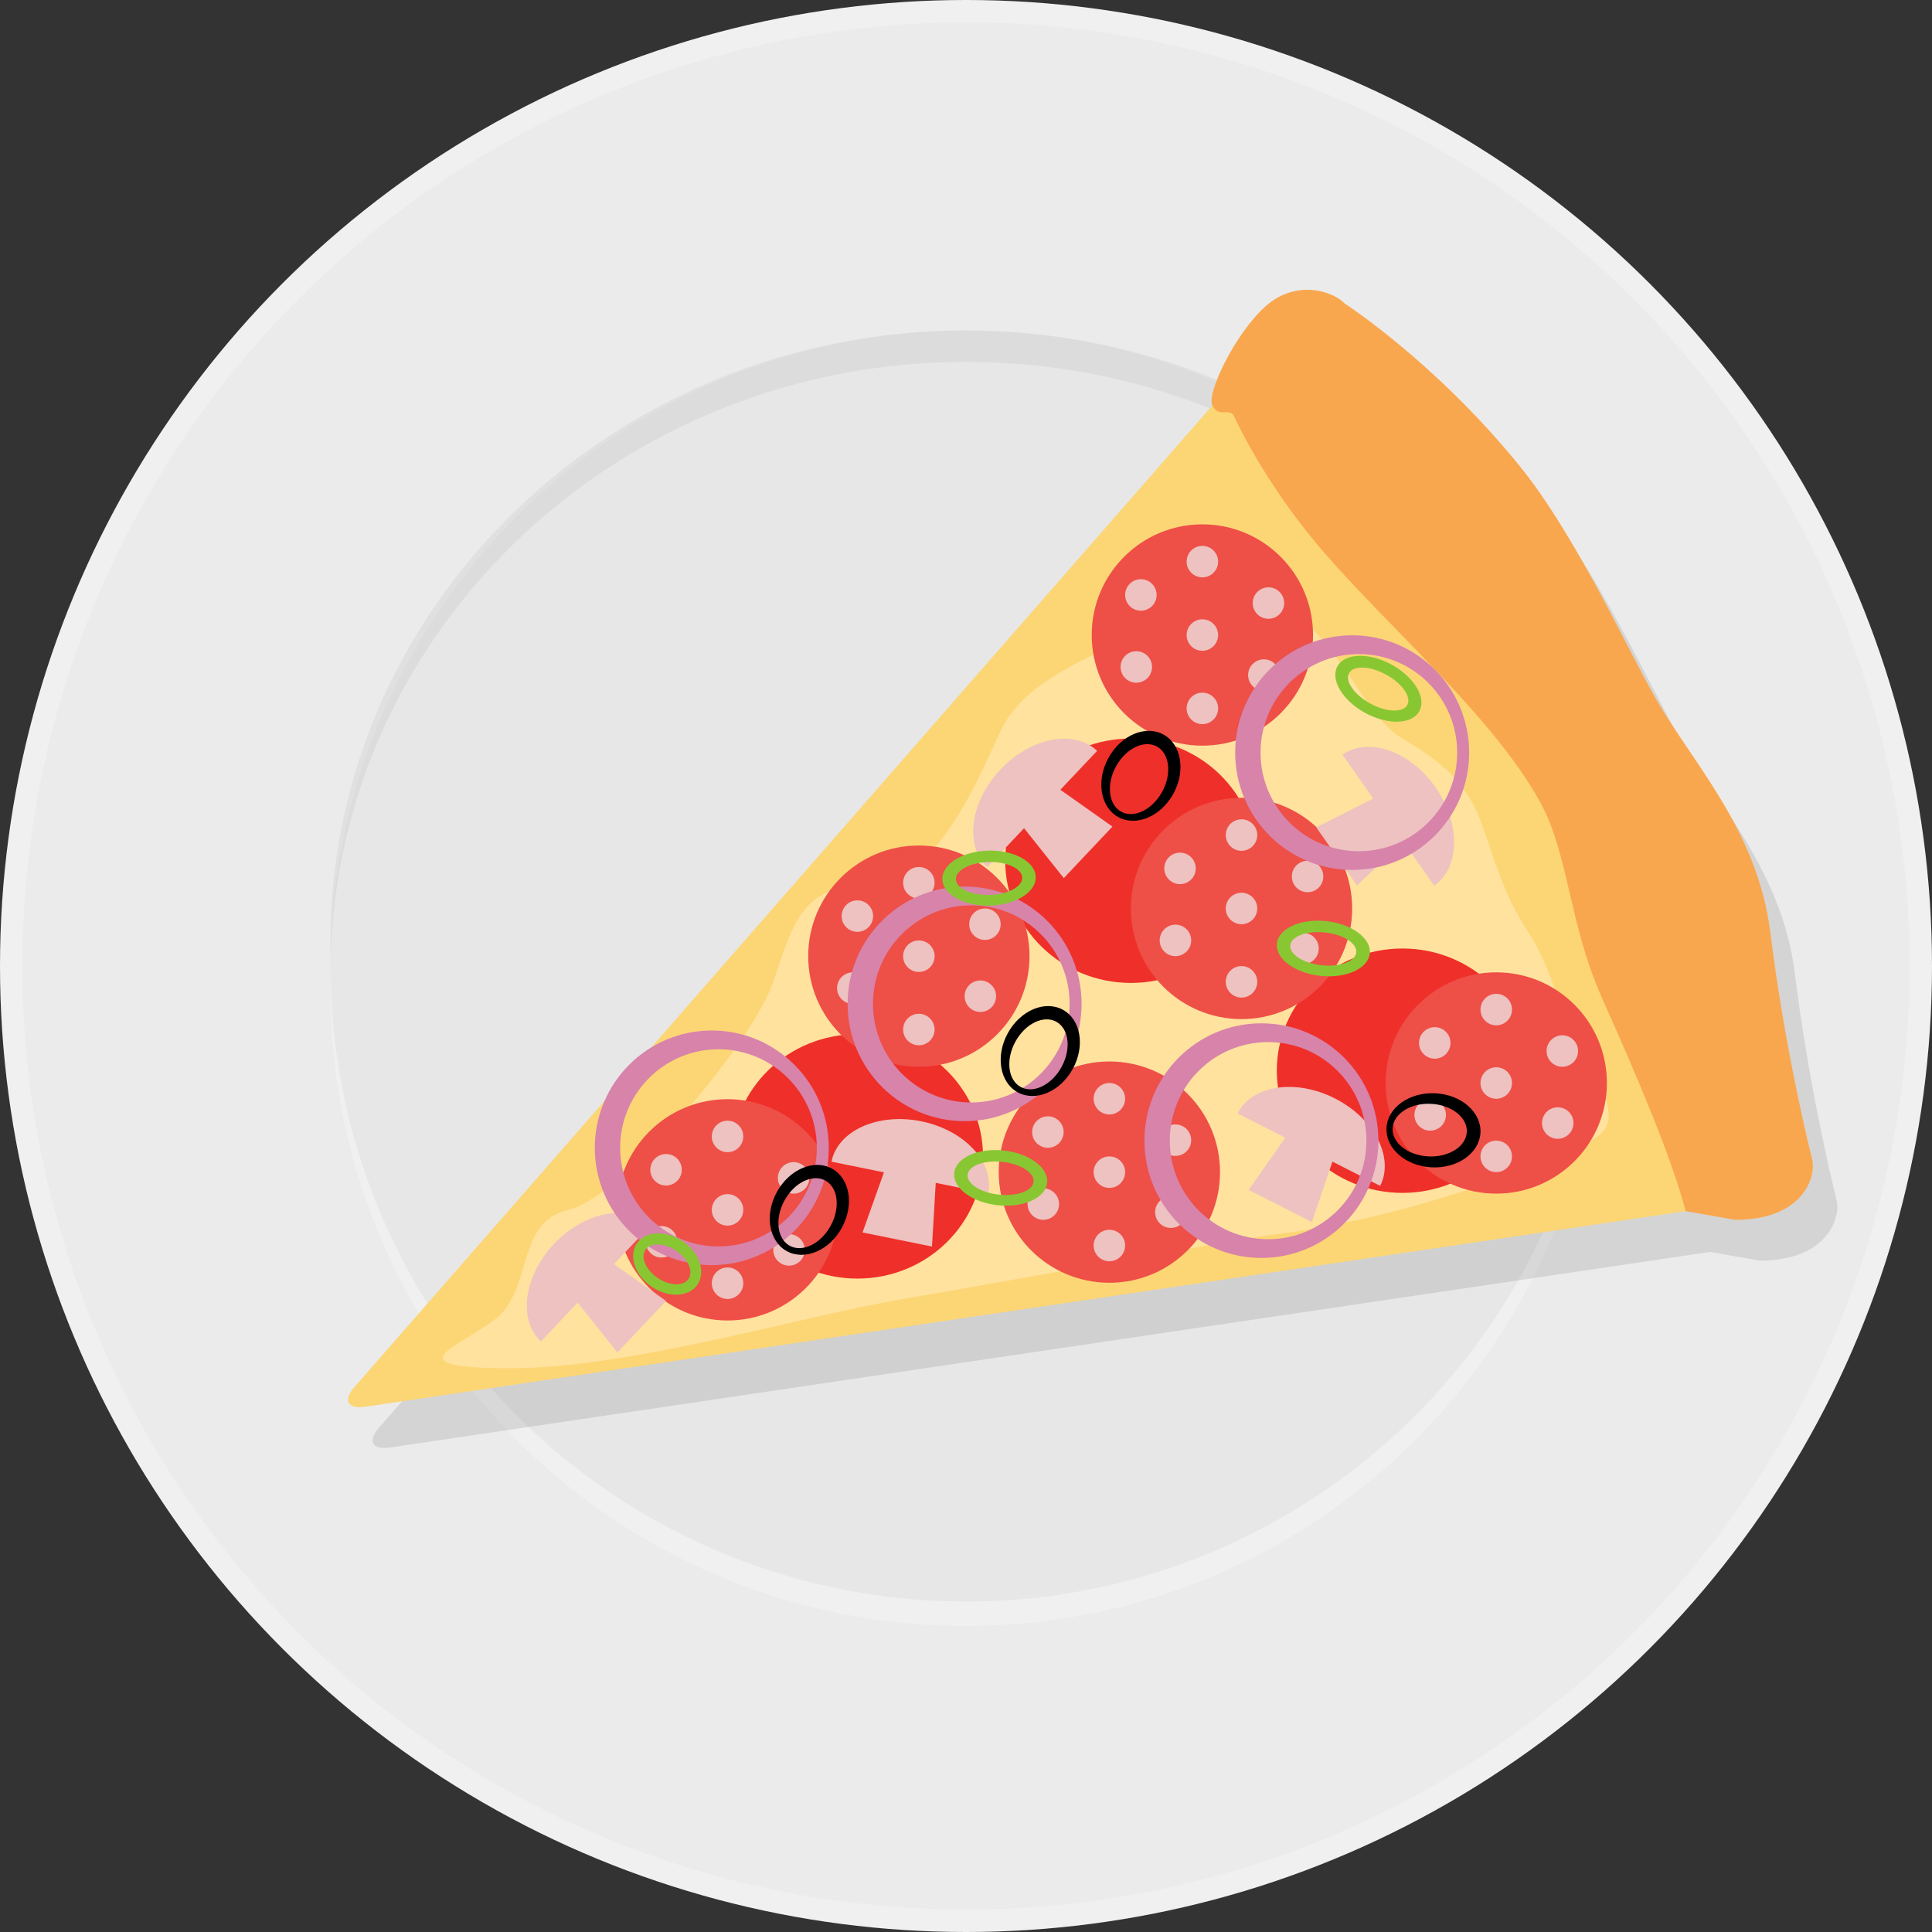 <?xml version="1.0" encoding="utf-8"?>
<!-- Generator: Adobe Illustrator 17.0.0, SVG Export Plug-In . SVG Version: 6.00 Build 0)  -->
<!DOCTYPE svg PUBLIC "-//W3C//DTD SVG 1.1//EN" "http://www.w3.org/Graphics/SVG/1.1/DTD/svg11.dtd">
<svg version="1.1" id="图层_2" xmlns="http://www.w3.org/2000/svg" xmlns:xlink="http://www.w3.org/1999/xlink" x="0px" y="0px"
	 width="236.822px" height="236.822px" viewBox="1.759 0.687 236.822 236.822" enable-background="new 1.759 0.687 236.822 236.822"
	 xml:space="preserve">
<rect x="1.759" y="0.687" width="236.822" height="236.822" fill="#333333" stroke="none"/>
<g id="Pizza_slice">
	<circle fill="#F0F0F0" cx="120.17" cy="119.098" r="118.411"/>
	<circle fill="#EBEBEB" cx="120.17" cy="119.098" r="115.665"/>
	<circle fill="#F0F0F0" cx="120.17" cy="122.098" r="77.906"/>
	<circle fill="#E7E7E7" cx="120.17" cy="119.098" r="77.906"/>
	<path opacity="0.05" enable-background="new    " d="M198.075,116.178c0,0.645-0.01,1.28-0.03,1.915
		c-1.06-40.52-35.51-73.051-77.87-73.051s-76.82,32.531-77.88,73.051c-0.02-0.635-0.03-1.271-0.03-1.915
		c0-41.415,34.88-74.985,77.91-74.985S198.075,74.763,198.075,116.178z"/>
	<path opacity="0.1" enable-background="new    " d="M226.964,148.375c-0.011-0.201-0.032-0.392-0.071-0.559
		c0,0-0.032-0.126-0.09-0.361c-0.041-0.17-0.096-0.396-0.167-0.684c-0.805-3.339-3.328-14.311-4.867-26.749
		c-1.596-12.905-9.963-21.213-14.517-29.531c-0.007-0.013-0.013-0.026-0.02-0.038c-0.011-0.021-0.024-0.042-0.035-0.062
		c-4.125-7.568-9.796-19.764-16.251-27.696c-10.315-12.676-21.321-19.78-21.362-19.807c-0.002-0.002-0.005-0.004-0.007-0.006
		c-0.144-0.148-0.321-0.294-0.515-0.435c-0.046-0.034-0.091-0.07-0.138-0.102c-1.92-1.3-5.83-2.034-9.099,0.939
		c-3.705,3.369-7.186,10.611-6.462,12.093c0.002,0.004,0.004,0.007,0.006,0.011L84.56,134.115c-2.497,1.527-4.493,3.789-5.679,6.498
		l-30.665,35.084c-1.448,1.656-0.852,2.748,1.325,2.426l161.843-23.977l6.075,1.066c6.323,0,8.769-3.037,9.36-5.434
		C226.955,149.336,227.007,148.865,226.964,148.375z"/>
	<g>
		<path fill="#FCD675" d="M204.233,85.453c10.718,19.631,19.658,57.367,19.658,57.367c0.507,2.141-0.858,4.156-3.035,4.479
			L46.541,173.123c-2.176,0.322-2.772-0.77-1.325-2.426L161.178,38.021c1.448-1.656,3.882-1.716,5.409-0.132
			C166.587,37.889,193.514,65.821,204.233,85.453z"/>
		<path fill="#FFE29E" d="M62.282,162.55c4.913-3.641,2.583-12.077,9.16-13.563c6.576-1.486,22.6-20.522,25.105-27.947
			c2.505-7.425,3.58-11.807,11.678-11.976s12.852-11.553,16.197-18.789s14.205-9.795,15.255-11.749s1.759-4.704,8.098-3.916
			s4.694-1.028,11.153,0.937c6.46,1.965,9.634,12.701,14.74,15.671c5.107,2.97,7.923,5.685,9.568,10.081
			c1.645,4.397,2.739,8.973,5.833,13.613c3.093,4.641,4.701,12.131,6.128,14.609c1.427,2.479,6.666,8.554,1.549,10.982
			c-18.207,8.642-34.978,11.084-38.479,11.463s-33.206,5.799-45.807,7.947c-12.601,2.148-33.503,8.49-48.065,8.49
			C49.835,168.403,57.82,165.856,62.282,162.55z"/>
		<ellipse fill="#EF2F29" cx="173.668" cy="131.931" rx="15.4" ry="14.979"/>
		<ellipse fill="#EF2F29" cx="140.378" cy="106.194" rx="15.4" ry="14.979"/>
		<ellipse fill="#EF2F29" cx="106.855" cy="142.436" rx="15.4" ry="14.979"/>
		<path fill="#F9A74E" d="M214.459,150.213l-6.076-1.066c-1.761-6.663-5.819-16.202-10.277-26.177
			c-3.996-8.94-4.067-17.558-7.513-23.873c-5.689-10.416-18.249-21.108-26.621-30.788c-7.405-8.562-11.029-16.782-11.029-16.782
			c-0.72-0.75-1.855,0.332-2.58-1.149c-0.724-1.481,2.757-8.724,6.462-12.093c3.706-3.369,8.237-1.978,9.757-0.397
			c0,0,11.029,7.108,21.364,19.808c6.473,7.954,12.158,20.198,16.286,27.762c4.549,8.33,12.938,16.644,14.537,29.566
			c1.849,14.949,5.124,27.794,5.124,27.794C224.393,144.956,222.774,150.213,214.459,150.213z"/>
		<g>
			<circle fill="#EE4F47" cx="149.145" cy="78.525" r="13.564"/>
			<g>
				<circle fill="#EDC2C0" cx="149.145" cy="69.529" r="1.931"/>
				<circle fill="#EDC2C0" cx="149.145" cy="87.521" r="1.931"/>
				<circle fill="#EDC2C0" cx="156.682" cy="83.436" r="1.931"/>
				<circle fill="#EDC2C0" cx="149.144" cy="78.53" r="1.931"/>
				<circle fill="#EDC2C0" cx="141.607" cy="73.615" r="1.931"/>
				<circle fill="#EDC2C0" cx="157.243" cy="74.609" r="1.93"/>
				<circle fill="#EDC2C0" cx="141.046" cy="82.442" r="1.931"/>
			</g>
		</g>
		<g>
			<circle fill="#EE4F47" cx="153.942" cy="112.043" r="13.563"/>
			<g>
				<circle fill="#EDC2C0" cx="153.942" cy="103.047" r="1.931"/>
				<circle fill="#EDC2C0" cx="153.942" cy="121.039" r="1.931"/>
				<circle fill="#EDC2C0" cx="161.479" cy="116.953" r="1.931"/>
				<circle fill="#EDC2C0" cx="153.941" cy="112.047" r="1.931"/>
				<circle fill="#EDC2C0" cx="146.404" cy="107.132" r="1.931"/>
				<circle fill="#EDC2C0" cx="162.04" cy="108.126" r="1.93"/>
				<circle fill="#EDC2C0" cx="145.843" cy="115.96" r="1.931"/>
			</g>
		</g>
		<g>
			<circle fill="#EE4F47" cx="185.167" cy="133.437" r="13.563"/>
			<g>
				<circle fill="#EDC2C0" cx="185.167" cy="124.441" r="1.931"/>
				<circle fill="#EDC2C0" cx="185.167" cy="142.433" r="1.931"/>
				<circle fill="#EDC2C0" cx="192.705" cy="138.348" r="1.931"/>
				<circle fill="#EDC2C0" cx="185.167" cy="133.442" r="1.931"/>
				<circle fill="#EDC2C0" cx="177.63" cy="128.527" r="1.931"/>
				<circle fill="#EDC2C0" cx="193.266" cy="129.521" r="1.93"/>
				<circle fill="#EDC2C0" cx="177.069" cy="137.354" r="1.931"/>
			</g>
		</g>
		<g>
			<circle fill="#EE4F47" cx="137.745" cy="144.364" r="13.563"/>
			<g>
				<circle fill="#EDC2C0" cx="137.745" cy="135.368" r="1.931"/>
				<circle fill="#EDC2C0" cx="137.745" cy="153.36" r="1.931"/>
				<circle fill="#EDC2C0" cx="145.283" cy="149.275" r="1.931"/>
				<circle fill="#EDC2C0" cx="137.745" cy="144.368" r="1.931"/>
				<circle fill="#EDC2C0" cx="130.208" cy="139.453" r="1.931"/>
				<circle fill="#EDC2C0" cx="145.844" cy="140.448" r="1.93"/>
				<circle fill="#EDC2C0" cx="129.647" cy="148.281" r="1.931"/>
			</g>
		</g>
		<g>
			<circle fill="#EE4F47" cx="114.392" cy="117.89" r="13.563"/>
			<g>
				<circle fill="#EDC2C0" cx="114.392" cy="108.894" r="1.931"/>
				<circle fill="#EDC2C0" cx="114.392" cy="126.887" r="1.931"/>
				<circle fill="#EDC2C0" cx="121.929" cy="122.801" r="1.931"/>
				<circle fill="#EDC2C0" cx="114.392" cy="117.895" r="1.931"/>
				<circle fill="#EDC2C0" cx="106.854" cy="112.98" r="1.931"/>
				<circle fill="#EDC2C0" cx="122.49" cy="113.974" r="1.93"/>
				<circle fill="#EDC2C0" cx="106.293" cy="121.807" r="1.931"/>
			</g>
		</g>
		<g>
			<circle fill="#EE4F47" cx="90.941" cy="148.986" r="13.564"/>
			<g>
				<circle fill="#EDC2C0" cx="90.941" cy="139.99" r="1.931"/>
				<circle fill="#EDC2C0" cx="90.941" cy="157.982" r="1.931"/>
				<circle fill="#EDC2C0" cx="98.478" cy="153.897" r="1.931"/>
				<circle fill="#EDC2C0" cx="90.94" cy="148.991" r="1.931"/>
				<circle fill="#EDC2C0" cx="83.403" cy="144.075" r="1.931"/>
				<circle fill="#EDC2C0" cx="99.039" cy="145.07" r="1.93"/>
				<circle fill="#EDC2C0" cx="82.842" cy="152.903" r="1.931"/>
			</g>
		</g>
		<path fill="#EDC2C0" d="M170.938,146.052c1.763-3.469-0.722-8.269-5.549-10.722c-4.827-2.452-10.168-1.63-11.931,1.839
			l5.851,2.973l-4.49,6.402l7.745,3.936l2.525-7.401L170.938,146.052z"/>
		<path fill="#EDC2C0" d="M136.245,92.725c-2.829-2.672-8.135-1.646-11.854,2.29c-3.717,3.937-4.439,9.293-1.61,11.964l4.506-4.771
			l4.871,6.117l5.965-6.315l-6.385-4.515L136.245,92.725z"/>
		<path fill="#EDC2C0" d="M177.561,109.259c3.188-2.23,3.256-7.635,0.152-12.071c-3.105-4.437-8.205-6.225-11.392-3.994l3.762,5.377
			l-6.975,3.534l4.98,7.118l5.711-5.342L177.561,109.259z"/>
		<path fill="#EDC2C0" d="M122.893,146.99c0.775-3.812-2.898-7.777-8.205-8.857c-5.306-1.077-10.235,1.138-11.01,4.95l6.43,1.308
			l-2.622,7.367l8.513,1.73l0.462-7.807L122.893,146.99z"/>
		<path fill="#EDC2C0" d="M81.525,150.871c-2.829-2.672-8.135-1.646-11.854,2.29c-3.717,3.936-4.439,9.293-1.61,11.964l4.506-4.77
			l4.871,6.117l5.965-6.315l-6.385-4.515L81.525,150.871z"/>
		<path fill="#D783AA" d="M167.506,78.562c-7.92,0-14.34,6.439-14.34,14.38c0,7.939,6.42,14.38,14.34,14.38s14.34-6.44,14.34-14.38
			C181.845,85.002,175.425,78.562,167.506,78.562z M168.322,105.03c-6.651,0-12.047-5.416-12.047-12.088s5.396-12.079,12.047-12.079
			c6.661,0,12.057,5.407,12.057,12.079S174.983,105.03,168.322,105.03z"/>
		<path fill="#D783AA" d="M156.381,126.123c-7.92,0-14.34,6.439-14.34,14.38c0,7.939,6.42,14.38,14.34,14.38s14.34-6.44,14.34-14.38
			C170.721,132.562,164.301,126.123,156.381,126.123z M157.197,152.591c-6.651,0-12.047-5.416-12.047-12.088
			s5.396-12.079,12.047-12.079c6.661,0,12.057,5.407,12.057,12.079C169.254,147.175,163.859,152.591,157.197,152.591z"/>
		<path fill="#D783AA" d="M119.998,109.359c-7.92,0-14.34,6.439-14.34,14.38c0,7.939,6.42,14.38,14.34,14.38s14.34-6.44,14.34-14.38
			S127.918,109.359,119.998,109.359z M120.815,135.827c-6.651,0-12.047-5.416-12.047-12.088s5.396-12.079,12.047-12.079
			c6.661,0,12.057,5.407,12.057,12.079C132.871,130.411,127.476,135.827,120.815,135.827z"/>
		<path fill="#D783AA" d="M89.01,127.005c-7.92,0-14.34,6.439-14.34,14.38c0,7.939,6.42,14.38,14.34,14.38s14.34-6.44,14.34-14.38
			C103.35,133.444,96.93,127.005,89.01,127.005z M89.826,153.472c-6.651,0-12.047-5.416-12.047-12.088s5.396-12.079,12.047-12.079
			c6.661,0,12.057,5.407,12.057,12.079S96.488,153.472,89.826,153.472z"/>
		<path d="M177.252,143.779c3.182,0.155,5.859-1.752,5.981-4.259c0.122-2.507-2.357-4.665-5.539-4.819
			c-3.182-0.155-5.859,1.752-5.981,4.259C171.591,141.468,174.07,143.625,177.252,143.779z M177.167,135.992
			c2.513,0.122,4.479,1.664,4.392,3.447c-0.086,1.776-2.192,3.122-4.706,3c-2.508-0.122-4.479-1.666-4.392-3.442
			C172.548,137.214,174.659,135.87,177.167,135.992z"/>
		<path d="M145.596,97.965c1.527-2.796,0.979-6.037-1.225-7.24c-2.203-1.202-5.226,0.088-6.752,2.884
			c-1.527,2.796-0.978,6.036,1.225,7.239C141.047,102.051,144.07,100.761,145.596,97.965z M138.551,94.644
			c1.206-2.208,3.45-3.305,5.017-2.449c1.561,0.853,1.854,3.335,0.648,5.544c-1.204,2.203-3.452,3.304-5.013,2.451
			C137.636,99.335,137.348,96.848,138.551,94.644z"/>
		<path fill="#89C732" d="M175.745,87.859c0.894-1.636-0.632-4.189-3.408-5.705c-2.775-1.516-5.749-1.419-6.642,0.217
			c-0.894,1.636,0.633,4.189,3.408,5.705C171.88,89.592,174.853,89.495,175.745,87.859z M167.128,83.204
			c0.535-0.979,2.565-0.899,4.539,0.179c1.967,1.073,3.133,2.74,2.598,3.719c-0.534,0.978-2.566,0.898-4.533-0.175
			C167.758,85.848,166.594,84.181,167.128,83.204z"/>
		<path fill="#89C732" d="M169.664,117.569c0.202-1.854-2.186-3.63-5.329-3.97c-3.144-0.34-5.855,0.886-6.055,2.739
			c-0.201,1.852,2.186,3.629,5.33,3.969C166.754,120.647,169.465,119.422,169.664,117.569z M159.922,116.56
			c0.12-1.109,2.026-1.812,4.263-1.569c2.228,0.24,3.943,1.335,3.822,2.443c-0.12,1.107-2.028,1.812-4.256,1.571
			C161.514,118.763,159.802,117.668,159.922,116.56z"/>
		<path fill="#89C732" d="M130.114,145.685c0.202-1.854-2.186-3.63-5.329-3.97c-3.143-0.34-5.855,0.886-6.055,2.739
			c-0.201,1.853,2.186,3.629,5.33,3.969C127.204,148.763,129.915,147.538,130.114,145.685z M120.372,144.677
			c0.12-1.109,2.026-1.811,4.263-1.569c2.228,0.24,3.943,1.335,3.822,2.443c-0.12,1.107-2.028,1.811-4.256,1.571
			C121.965,146.88,120.252,145.784,120.372,144.677z"/>
		<path fill="#89C732" d="M87.264,158.142c1.044-1.545,0.222-3.921-1.833-5.308s-4.566-1.26-5.608,0.286
			c-1.043,1.544-0.221,3.92,1.834,5.307C83.712,159.814,86.222,159.687,87.264,158.142z M80.874,153.884
			c0.625-0.925,2.312-0.876,3.773,0.111c1.457,0.982,2.136,2.531,1.512,3.455c-0.624,0.923-2.314,0.875-3.77-0.107
			C80.928,156.355,80.251,154.807,80.874,153.884z"/>
		<path fill="#89C732" d="M128.72,108.189c-0.044-1.863-2.643-3.312-5.804-3.236c-3.161,0.075-5.689,1.646-5.644,3.509
			c0.044,1.863,2.643,3.312,5.805,3.236C126.238,111.623,128.765,110.053,128.72,108.189z M118.929,108.467
			c-0.027-1.115,1.771-2.061,4.021-2.114c2.24-0.055,4.083,0.806,4.109,1.921c0.026,1.113-1.773,2.061-4.013,2.115
			C120.798,110.442,118.956,109.581,118.929,108.467z"/>
		<path d="M104.959,151.169c1.527-2.796,0.979-6.037-1.225-7.24c-2.203-1.202-5.226,0.088-6.752,2.884
			c-1.527,2.796-0.978,6.036,1.225,7.239S103.433,153.965,104.959,151.169z M97.915,147.848c1.206-2.208,3.45-3.305,5.017-2.449
			c1.561,0.853,1.854,3.335,0.648,5.544c-1.204,2.203-3.452,3.304-5.013,2.451C97,152.539,96.711,150.053,97.915,147.848z"/>
		<path d="M133.264,131.699c1.527-2.796,0.979-6.037-1.225-7.24c-2.203-1.202-5.226,0.088-6.752,2.884
			c-1.527,2.796-0.978,6.036,1.225,7.239C128.715,135.785,131.738,134.495,133.264,131.699z M126.219,128.379
			c1.206-2.208,3.45-3.305,5.017-2.449c1.561,0.853,1.854,3.335,0.648,5.544c-1.204,2.203-3.452,3.304-5.013,2.451
			C125.304,133.069,125.016,130.583,126.219,128.379z"/>
	</g>
</g>
</svg>
